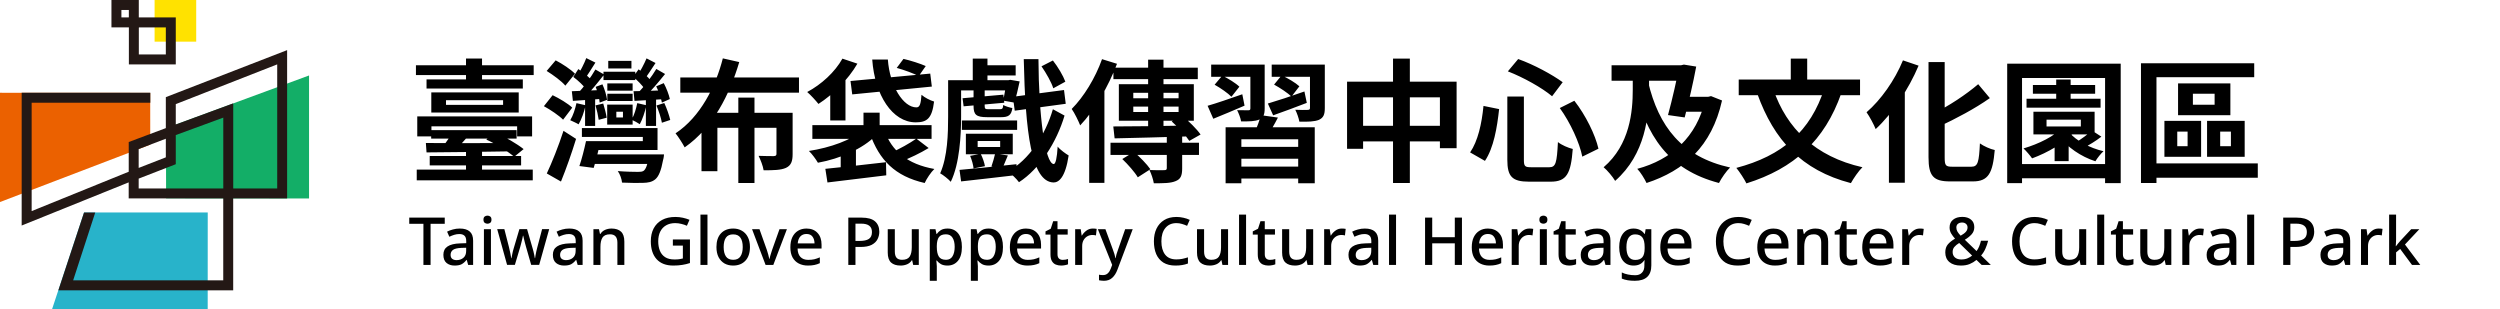 <svg width="453" height="56" viewBox="0 0 453 56" fill="none" xmlns="http://www.w3.org/2000/svg">
<path d="M75.368 11.824V13.6H96.704V11.824H75.368ZM75.512 30.736V32.68H96.536V30.736H75.512ZM77.288 14.392V16.048H94.736V14.392H77.288ZM78.128 23.584V25.12H93.608V23.584H78.128ZM77.864 28.264V29.968H94.424V28.264H77.864ZM75.608 21.088V24.712H78.176V22.888H93.704V24.712H96.416V21.088H75.608ZM84.44 10.6V15.448H87.344V10.6H84.44ZM84.44 26.776V31.696H87.344V26.776H84.44ZM80.816 18.16H91.16V19H80.816V18.16ZM78.152 16.744V20.392H93.992V16.744H78.152ZM81.992 23.944C81.608 24.688 80.912 25.696 80.312 26.464L82.688 26.944C83.336 26.32 84.248 25.408 85.016 24.376L81.992 23.944ZM77.168 25.912L77.288 27.616C81.2 27.592 86.96 27.52 92.432 27.424L92.528 25.912C86.912 25.96 80.96 25.936 77.168 25.912ZM88.112 25.288C89.888 26.08 92.048 27.448 93.176 28.408L94.88 27.016C93.704 26.08 91.544 24.808 89.768 24.04L88.112 25.288ZM110.216 11.032V12.4H114.416V11.032H110.216ZM110.048 15.112V16.432H114.632V15.112H110.048ZM110.048 16.984V18.304H114.632V16.984H110.048ZM106.688 27.976V29.704H118.544V27.976H106.688ZM109.352 13V14.512H115.112V13H109.352ZM111.68 20.248H112.88V21.28H111.68V20.248ZM110.024 18.952V22.576H114.632V18.952H110.024ZM106.976 25.576V27.184H119.144V23.2H105.44V24.808H116.48V25.576H106.976ZM106.016 17.44V22.816H107.84V17.44H106.016ZM103.616 16.528L103.808 18.28C105.368 18.184 107.144 18.064 108.968 17.92L108.992 16.312C106.976 16.408 105.056 16.48 103.616 16.528ZM106.184 25.576C105.872 27.04 105.416 28.84 104.984 30.088L107.576 30.424C107.984 29.128 108.44 27.232 108.824 25.576H106.184ZM117.632 27.976L117.608 28.264C117.344 29.848 117.008 30.688 116.624 30.952C116.36 31.12 116.072 31.144 115.592 31.144C114.968 31.144 113.384 31.12 111.944 31C112.352 31.576 112.664 32.464 112.712 33.088C114.224 33.16 115.688 33.16 116.48 33.136C117.44 33.112 118.112 32.992 118.712 32.512C119.36 31.984 119.792 30.928 120.152 28.984C120.272 28.648 120.32 27.976 120.32 27.976H117.632ZM107.912 19.096C108.152 19.936 108.392 21.016 108.488 21.712L109.928 21.328C109.832 20.656 109.568 19.576 109.304 18.76L107.912 19.096ZM107.936 15.736C108.296 16.648 108.608 17.824 108.656 18.592L110 18.088C109.904 17.32 109.568 16.168 109.16 15.28L107.936 15.736ZM103.88 13.936C104.768 14.584 105.776 15.568 106.256 16.216L107.264 14.632C106.784 14.008 105.752 13.144 104.792 12.52L103.88 13.936ZM106.232 10.528C105.896 11.44 105.2 12.808 104.672 13.648L105.92 14.32C106.52 13.576 107.192 12.424 107.888 11.344L106.232 10.528ZM107.888 12.592C107.12 13.936 105.752 15.832 104.672 16.96L105.848 17.752C106.952 16.672 108.32 14.968 109.472 13.504L107.888 12.592ZM104.456 18.688C104.216 19.768 103.856 20.92 103.328 21.784C103.736 21.976 104.504 22.312 104.84 22.528C105.368 21.64 105.848 20.296 106.112 19.072L104.456 18.688ZM117.032 17.44V22.816H118.88V17.44H117.032ZM114.8 16.528L114.968 18.28C116.528 18.184 118.376 18.088 120.272 17.968L120.296 16.36C118.208 16.456 116.288 16.504 114.8 16.528ZM118.952 19.12C119.36 20.08 119.792 21.4 119.936 22.24L121.448 21.736C121.256 20.896 120.824 19.648 120.368 18.664L118.952 19.12ZM118.904 15.64C119.36 16.552 119.792 17.776 119.936 18.592L121.376 17.944C121.208 17.152 120.752 15.952 120.272 15.064L118.904 15.64ZM114.728 13.936C115.52 14.56 116.384 15.472 116.816 16.12L117.896 14.584C117.464 13.984 116.552 13.168 115.712 12.568L114.728 13.936ZM117.152 10.576C116.768 11.512 116.048 12.88 115.496 13.696L116.744 14.392C117.344 13.648 118.088 12.472 118.784 11.416L117.152 10.576ZM118.928 12.496C118.136 13.84 116.672 15.736 115.592 16.864L116.744 17.656C117.896 16.576 119.336 14.872 120.512 13.408L118.928 12.496ZM115.472 18.688C115.256 19.72 114.944 20.824 114.44 21.688C114.872 21.88 115.592 22.264 115.928 22.504C116.408 21.64 116.864 20.296 117.128 19.072L115.472 18.688ZM99.056 12.856C100.256 13.6 101.768 14.704 102.44 15.52L104.192 13.36C103.424 12.568 101.888 11.56 100.688 10.936L99.056 12.856ZM98.552 19.24C99.752 19.888 101.336 20.968 102.032 21.688L103.688 19.504C102.92 18.76 101.336 17.824 100.136 17.248L98.552 19.24ZM99.08 31.432L101.648 32.896C102.608 30.544 103.592 27.736 104.384 25.168L102.104 23.704C101.192 26.512 99.968 29.56 99.08 31.432ZM123.272 14.032V16.792H144.776V14.032H123.272ZM133.784 17.68V33.16H136.712V17.68H133.784ZM127.112 20.44V31.024H129.992V23.152H141.944V20.44H127.112ZM140.696 20.44V27.88C140.696 28.168 140.576 28.264 140.192 28.288C139.856 28.288 138.56 28.288 137.456 28.24C137.816 28.96 138.248 30.064 138.368 30.856C140.168 30.856 141.464 30.832 142.4 30.424C143.336 29.992 143.624 29.248 143.624 27.928V20.44H140.696ZM130.976 10.576C129.704 15.616 126.92 21.184 122.408 24.16C122.936 24.808 123.68 25.984 124.064 26.704C129.2 23.128 132.2 17.152 133.952 11.248L130.976 10.576ZM156.464 20.416V23.896H159.392V20.416H156.464ZM156.344 23.536C154.376 25.36 150.464 26.752 146.576 27.352C147.128 27.88 147.848 28.864 148.208 29.488C152.288 28.744 156.296 26.968 158.696 24.568L156.344 23.536ZM160.256 23.632L157.616 24.16C159.32 29.008 162.176 31.936 167.552 33.16C167.912 32.368 168.68 31.216 169.304 30.616C164.432 29.752 161.576 27.376 160.256 23.632ZM166.04 25.12C164.888 25.936 162.92 27.04 161.504 27.64L163.4 29.2C164.816 28.672 166.736 27.76 168.272 26.824L166.04 25.12ZM149.552 30.592L149.936 33.064C152.816 32.704 156.848 32.224 160.592 31.768L160.544 29.392C156.584 29.848 152.336 30.328 149.552 30.592ZM147.2 22.672V25.168H168.8V22.672H147.2ZM154.112 14.68L154.424 17.104L168.848 15.688L168.56 13.336L154.112 14.68ZM162.488 12.304C163.808 12.664 165.584 13.312 166.472 13.792L167.744 11.968C166.784 11.536 164.984 10.96 163.712 10.672L162.488 12.304ZM158.048 10.792C158.504 17.224 161.696 22.168 165.92 22.168C167.936 22.168 168.872 21.52 169.256 18.4C168.536 18.184 167.576 17.704 166.976 17.176C166.856 18.832 166.664 19.456 166.064 19.456C163.688 19.48 161.216 15.568 160.88 10.792H158.048ZM152.648 10.624C151.28 13.072 148.832 15.304 146.264 16.672C146.864 17.176 147.872 18.28 148.304 18.832C150.92 17.152 153.68 14.44 155.36 11.536L152.648 10.624ZM150.44 15.088V21.832H153.2V13.384L152.408 13.12L150.44 15.088ZM152.336 27.448V31.48H155.096V25.84L154.232 25.552L152.336 27.448ZM172.904 14.536V16.384H183.056V14.536H172.904ZM177.584 11.824V13.672H184.04V11.824H177.584ZM174.296 21.832V23.536H184.304V21.832H174.296ZM176.264 10.624V15.256H178.928V10.624H176.264ZM171.8 14.536V21.088C171.8 24.16 171.704 28.408 170.36 31.408C170.864 31.672 171.896 32.488 172.28 32.944C173.888 29.656 174.152 24.496 174.152 21.088V14.536H171.8ZM174.416 17.8L174.608 19.264L181.976 18.616L181.808 17.152L174.416 17.8ZM182.36 14.536V14.824C182.216 15.952 181.976 17.368 181.76 18.232L183.8 18.592C184.112 17.608 184.496 16.072 184.76 14.752L183.056 14.464L182.696 14.536H182.36ZM176.408 16.12V19.192C176.408 20.8 176.888 21.232 178.88 21.232C179.288 21.232 181.016 21.232 181.424 21.232C182.72 21.232 183.272 20.872 183.44 19.576C182.912 19.48 182.192 19.264 181.784 19.024C181.736 19.672 181.616 19.792 181.16 19.792C180.8 19.792 179.432 19.792 179.144 19.792C178.544 19.792 178.424 19.72 178.424 19.216V16.12H176.408ZM173.864 30.784L174.152 32.872C176.864 32.584 180.656 32.128 184.232 31.72L184.184 29.752C180.416 30.16 176.456 30.568 173.864 30.784ZM175.784 28.24C176.096 28.96 176.36 29.92 176.408 30.52L178.472 30.112C178.376 29.512 178.064 28.576 177.704 27.88L175.784 28.24ZM180.32 27.832C180.176 28.504 179.888 29.464 179.648 30.16L181.64 30.496C181.928 29.872 182.24 29.056 182.624 28.168L180.32 27.832ZM177.152 25.552H181.232V26.632H177.152V25.552ZM175.016 24.232V27.952H183.512V24.232H175.016ZM183.536 17.536L183.872 20.056L193.112 18.808L192.8 16.312L183.536 17.536ZM188.72 12.016C189.584 13.264 190.52 14.92 190.856 16L193.04 14.8C192.656 13.744 191.696 12.112 190.784 10.96L188.72 12.016ZM190.784 19.792C189.44 24.424 186.464 28.984 182.624 31.096C183.344 31.576 184.16 32.368 184.64 33.016C188.408 30.592 191.456 25.768 192.896 20.944L190.784 19.792ZM185.504 10.72C185.792 23.92 186.872 32.92 190.88 33.064C191.84 33.088 193.04 32.176 193.64 28.168C193.184 27.904 192.08 27.136 191.648 26.56C191.528 28.6 191.288 29.728 190.928 29.728C189.344 29.584 188.216 20.92 188.168 10.72H185.504ZM205.352 19.312H213.56V20.296H205.352V19.312ZM205.352 16.816H213.56V17.8H205.352V16.816ZM202.736 15.256V21.88H216.32V15.256H202.736ZM201.728 22.912L201.968 25.072C205.52 25 210.632 24.856 215.48 24.712L215.552 22.744C210.536 22.84 205.184 22.912 201.728 22.912ZM212.312 22C213.488 23.056 214.88 24.568 215.504 25.528L217.544 24.376C216.872 23.392 215.408 21.952 214.208 20.968L212.312 22ZM208.04 10.816V24.088L210.824 23.8V10.816H208.04ZM201.224 25.864V28.072H217.256V25.864H201.224ZM211.424 24.088V30.448C211.424 30.736 211.304 30.832 210.968 30.832C210.608 30.856 209.384 30.856 208.28 30.808C208.616 31.48 208.952 32.488 209.072 33.208C210.824 33.208 212.096 33.208 213.008 32.824C213.944 32.464 214.208 31.816 214.208 30.52V24.088H211.424ZM203.36 28.816C204.392 29.8 205.64 31.216 206.168 32.128L208.448 30.664C207.824 29.752 206.528 28.432 205.472 27.52L203.36 28.816ZM201.752 12.256V14.344H217.04V12.256H201.752ZM199.688 10.72C198.464 14.152 196.376 17.56 194.192 19.744C194.696 20.44 195.464 22.024 195.728 22.72C198.344 19.984 200.84 15.664 202.4 11.56L199.688 10.72ZM197.36 17.344V33.136H200.12V14.632L200.096 14.608L197.36 17.344ZM222.08 23.056V33.208H224.936V25.24H235.232V33.208H238.232V23.056H222.08ZM223.52 26.608V28.768H236V26.608H223.52ZM223.664 30.184V32.344H236.12V30.184H223.664ZM228.464 20.872C228.248 21.784 227.768 23.056 227.336 23.992L229.688 24.496C230.24 23.728 230.936 22.528 231.56 21.304L228.464 20.872ZM219.464 11.704V13.912H227.216V11.704H219.464ZM226.568 11.704V19.648C226.568 19.888 226.472 19.984 226.184 19.984C225.92 19.984 225.008 19.984 224.168 19.96C224.456 20.536 224.792 21.376 224.888 22C226.352 22 227.408 22 228.176 21.664C228.92 21.328 229.16 20.776 229.16 19.648V11.704H226.568ZM230.432 11.704V13.912H238.712V11.704H230.432ZM237.368 11.704V19.552C237.368 19.84 237.272 19.888 236.96 19.912C236.672 19.936 235.592 19.936 234.704 19.888C235.016 20.488 235.328 21.4 235.448 22.048C237.032 22.072 238.184 22.048 239 21.712C239.816 21.328 240.056 20.752 240.056 19.576V11.704H237.368ZM229.736 18.76L230.696 20.896C232.496 20.272 234.728 19.432 236.792 18.64L236.36 16.576C233.936 17.44 231.44 18.256 229.736 18.76ZM230.864 15.328C231.944 15.928 233.36 16.84 234.008 17.512L235.448 15.64C234.752 14.992 233.312 14.152 232.232 13.648L230.864 15.328ZM218.816 19.168L219.848 21.52C221.528 20.848 223.568 19.984 225.512 19.144L225.104 17.08C222.776 17.896 220.424 18.712 218.816 19.168ZM220.088 15.352C221.168 15.952 222.512 16.888 223.136 17.536L224.576 15.712C223.928 15.064 222.536 14.224 221.48 13.696L220.088 15.352ZM244.088 14.8V26.968H246.992V17.632H260.912V26.848H263.936V14.8H244.088ZM245.6 22.792V25.624H262.592V22.792H245.6ZM252.416 10.624V33.16H255.464V10.624H252.416ZM273.128 17.488V28.96C273.128 31.984 273.992 32.92 277.064 32.92C277.688 32.92 280.328 32.92 280.976 32.92C283.856 32.92 284.648 31.504 284.984 26.992C284.168 26.8 282.944 26.272 282.296 25.744C282.104 29.512 281.912 30.304 280.736 30.304C280.112 30.304 277.952 30.304 277.448 30.304C276.32 30.304 276.128 30.136 276.128 28.96V17.488H273.128ZM273.224 12.928C276.056 14.032 279.416 15.904 281.24 17.44L283.16 14.896C281.24 13.504 277.928 11.704 275.096 10.696L273.224 12.928ZM268.808 19.192C268.496 22.408 267.8 25.552 266.384 27.616L269.072 29.152C270.656 26.8 271.28 23.104 271.64 19.768L268.808 19.192ZM282.632 19.576C284.552 22.216 286.232 25.912 286.712 28.384L289.64 26.944C289.064 24.424 287.336 20.896 285.272 18.256L282.632 19.576ZM298.64 14.848L296.048 15.424C298.328 24.688 302.288 30.736 311.48 33.16C311.912 32.296 312.824 30.976 313.496 30.352C304.712 28.408 300.536 22.864 298.64 14.848ZM292.016 11.824V14.632H304.904V11.824H292.016ZM308.984 17.536V18.064C307.496 24.808 302.816 28.96 296.672 30.592C297.272 31.216 297.992 32.392 298.352 33.16C305.168 30.928 310.16 26.56 312.032 18.208L310.04 17.416L309.536 17.536H308.984ZM304.256 11.824V12.136C303.872 14.2 303.032 17.968 302.24 20.848L305.264 21.28C306.008 18.424 306.824 14.92 307.352 12.064L305.12 11.704L304.616 11.824H304.256ZM304.736 17.536L304.184 20.248H309.584V17.536H304.736ZM295.856 12.592V16.264C295.856 20.176 295.352 26.224 290.576 30.304C291.224 30.832 292.232 32.032 292.664 32.776C298.184 27.928 298.808 20.944 298.808 16.264V12.592H295.856ZM330.584 15.976C328.088 23.8 322.928 28.24 314.624 30.424C315.2 31.12 316.112 32.512 316.448 33.232C325.04 30.544 330.632 25.504 333.656 16.864L330.584 15.976ZM321.32 16.168L318.44 17.032C321.44 25.336 326.384 30.832 335.384 33.184C335.84 32.344 336.776 30.976 337.472 30.304C328.928 28.384 323.744 23.272 321.32 16.168ZM315.056 14.416V17.248H337.04V14.416H315.056ZM324.488 10.624V16.144H327.464V10.624H324.488ZM349.448 11.248V28.504C349.448 31.912 350.336 32.872 353.36 32.872C354.008 32.872 356.792 32.872 357.488 32.872C360.32 32.872 361.088 31.336 361.448 27.184C360.632 27.016 359.456 26.488 358.76 25.984C358.592 29.368 358.4 30.208 357.224 30.208C356.648 30.208 354.248 30.208 353.72 30.208C352.544 30.208 352.376 29.968 352.376 28.528V11.248H349.448ZM358.448 15.256C356.312 17.08 353.12 19.24 350.144 20.656C350.552 21.28 351.104 22.288 351.296 22.96C354.416 21.496 357.848 19.696 360.56 17.776L358.448 15.256ZM344.816 10.936C343.328 14.56 340.808 18.112 338.216 20.344C338.744 21.064 339.584 22.648 339.872 23.392C342.896 20.608 345.848 16.168 347.648 11.896L344.816 10.936ZM342.272 17.704V33.112H345.152V14.92L345.104 14.872L342.272 17.704ZM367.208 17.896V19.504H380.624V17.896H367.208ZM368.36 15.4V16.984H379.64V15.4H368.36ZM372.584 14.416V18.856H375.2V14.416H372.584ZM372.296 24.448V29.2H374.84V24.448H372.296ZM374.96 23.992L373.112 24.664C374.552 26.656 377.072 28.384 379.688 29.224C380 28.672 380.672 27.832 381.152 27.4C378.68 26.824 376.184 25.504 374.96 23.992ZM373.808 22.984C372.296 24.688 369.416 26.08 366.656 26.896C367.112 27.304 367.904 28.24 368.216 28.696C371.024 27.664 374.144 25.888 375.992 23.776L373.808 22.984ZM379.064 23.656C378.344 24.304 377.072 25.264 376.112 25.816L377.552 26.8C378.512 26.296 379.736 25.576 380.768 24.76L379.064 23.656ZM370.832 21.688H377.048V22.912H370.832V21.688ZM368.456 20.248V24.352H379.544V20.248H368.456ZM363.704 11.536V33.184H366.392V14.128H381.44V33.184H384.272V11.536H363.704ZM365.408 29.728V32.296H382.976V29.728H365.408ZM397.352 16.984H401.288V18.976H397.352V16.984ZM394.664 15.112V20.872H404.144V15.112H394.664ZM394.52 23.848H396.392V26.488H394.52V23.848ZM392.192 21.904V28.408H398.84V21.904H392.192ZM402.296 23.848H404.24V26.488H402.296V23.848ZM399.92 21.904V28.408H406.736V21.904H399.92ZM387.944 11.464V33.16H390.752V13.984H408.464V11.464H387.944ZM389.768 29.608V32.2H409.112V29.608H389.768Z" fill="black"/>
<path d="M78.02 48H76.724V40.548H74.156V39.432H80.588V40.548H78.02V48ZM83.305 41.412C84.113 41.412 84.717 41.592 85.117 41.952C85.525 42.304 85.729 42.86 85.729 43.62V48H84.829L84.577 47.1H84.529C84.249 47.452 83.953 47.712 83.641 47.88C83.337 48.04 82.913 48.12 82.369 48.12C81.785 48.12 81.301 47.964 80.917 47.652C80.533 47.332 80.341 46.836 80.341 46.164C80.341 45.5 80.589 45 81.085 44.664C81.589 44.32 82.353 44.132 83.377 44.1L84.481 44.064V43.704C84.481 43.232 84.373 42.9 84.157 42.708C83.941 42.508 83.637 42.408 83.245 42.408C82.917 42.408 82.601 42.456 82.297 42.552C81.993 42.648 81.701 42.764 81.421 42.9L81.013 41.976C81.317 41.816 81.665 41.684 82.057 41.58C82.457 41.468 82.873 41.412 83.305 41.412ZM84.469 44.892L83.605 44.916C82.869 44.948 82.357 45.072 82.069 45.288C81.789 45.504 81.649 45.8 81.649 46.176C81.649 46.512 81.749 46.756 81.949 46.908C82.149 47.06 82.409 47.136 82.729 47.136C83.225 47.136 83.637 46.996 83.965 46.716C84.301 46.436 84.469 46.016 84.469 45.456V44.892ZM88.335 39.072C88.527 39.072 88.695 39.128 88.839 39.24C88.983 39.352 89.055 39.54 89.055 39.804C89.055 40.06 88.983 40.248 88.839 40.368C88.695 40.48 88.527 40.536 88.335 40.536C88.135 40.536 87.963 40.48 87.819 40.368C87.675 40.248 87.603 40.06 87.603 39.804C87.603 39.54 87.675 39.352 87.819 39.24C87.963 39.128 88.135 39.072 88.335 39.072ZM88.959 41.532V48H87.687V41.532H88.959ZM96.249 47.988L95.325 44.76C95.269 44.552 95.205 44.316 95.133 44.052C95.061 43.78 94.997 43.524 94.941 43.284C94.885 43.036 94.841 42.844 94.809 42.708H94.761C94.737 42.844 94.697 43.036 94.641 43.284C94.585 43.524 94.521 43.78 94.449 44.052C94.385 44.316 94.321 44.556 94.257 44.772L93.297 47.988H91.881L90.093 41.52H91.389L92.229 44.796C92.317 45.132 92.397 45.492 92.469 45.876C92.549 46.252 92.605 46.556 92.637 46.788H92.685C92.709 46.652 92.741 46.472 92.781 46.248C92.829 46.016 92.877 45.788 92.925 45.564C92.981 45.34 93.033 45.156 93.081 45.012L94.113 41.52H95.505L96.513 45.012C96.561 45.172 96.613 45.364 96.669 45.588C96.725 45.804 96.773 46.02 96.813 46.236C96.861 46.452 96.893 46.632 96.909 46.776H96.957C96.973 46.648 97.001 46.472 97.041 46.248C97.081 46.024 97.129 45.784 97.185 45.528C97.249 45.272 97.309 45.028 97.365 44.796L98.229 41.52H99.513L97.701 47.988H96.249ZM103.145 41.412C103.953 41.412 104.557 41.592 104.957 41.952C105.365 42.304 105.569 42.86 105.569 43.62V48H104.669L104.417 47.1H104.369C104.089 47.452 103.793 47.712 103.481 47.88C103.177 48.04 102.753 48.12 102.209 48.12C101.625 48.12 101.141 47.964 100.757 47.652C100.373 47.332 100.181 46.836 100.181 46.164C100.181 45.5 100.429 45 100.925 44.664C101.429 44.32 102.193 44.132 103.217 44.1L104.321 44.064V43.704C104.321 43.232 104.213 42.9 103.997 42.708C103.781 42.508 103.477 42.408 103.085 42.408C102.757 42.408 102.441 42.456 102.137 42.552C101.833 42.648 101.541 42.764 101.261 42.9L100.853 41.976C101.157 41.816 101.505 41.684 101.897 41.58C102.297 41.468 102.713 41.412 103.145 41.412ZM104.309 44.892L103.445 44.916C102.709 44.948 102.197 45.072 101.909 45.288C101.629 45.504 101.489 45.8 101.489 46.176C101.489 46.512 101.589 46.756 101.789 46.908C101.989 47.06 102.249 47.136 102.569 47.136C103.065 47.136 103.477 46.996 103.805 46.716C104.141 46.436 104.309 46.016 104.309 45.456V44.892ZM110.803 41.412C111.555 41.412 112.131 41.6 112.531 41.976C112.931 42.352 113.131 42.956 113.131 43.788V48H111.871V43.968C111.871 42.96 111.427 42.456 110.539 42.456C109.883 42.456 109.427 42.652 109.171 43.044C108.923 43.436 108.799 44 108.799 44.736V48H107.527V41.532H108.535L108.715 42.396H108.787C108.995 42.06 109.279 41.812 109.639 41.652C110.007 41.492 110.395 41.412 110.803 41.412ZM121.923 43.392H125.019V47.664C124.563 47.816 124.095 47.928 123.615 48C123.143 48.08 122.603 48.12 121.995 48.12C120.683 48.12 119.675 47.732 118.971 46.956C118.275 46.18 117.927 45.1 117.927 43.716C117.927 42.82 118.099 42.044 118.443 41.388C118.795 40.724 119.303 40.212 119.967 39.852C120.631 39.492 121.435 39.312 122.379 39.312C122.851 39.312 123.303 39.36 123.735 39.456C124.167 39.552 124.567 39.676 124.935 39.828L124.467 40.908C124.171 40.772 123.839 40.66 123.471 40.572C123.103 40.476 122.723 40.428 122.331 40.428C121.699 40.428 121.151 40.564 120.687 40.836C120.231 41.1 119.879 41.48 119.631 41.976C119.391 42.472 119.271 43.056 119.271 43.728C119.271 44.368 119.371 44.936 119.571 45.432C119.771 45.928 120.087 46.316 120.519 46.596C120.951 46.876 121.515 47.016 122.211 47.016C122.555 47.016 122.843 47 123.075 46.968C123.315 46.928 123.535 46.884 123.735 46.836V44.508H121.923V43.392ZM128.194 48H126.922V38.88H128.194V48ZM135.891 44.76C135.891 45.832 135.615 46.66 135.063 47.244C134.511 47.828 133.767 48.12 132.831 48.12C132.247 48.12 131.727 47.992 131.271 47.736C130.823 47.472 130.467 47.092 130.203 46.596C129.947 46.092 129.819 45.48 129.819 44.76C129.819 43.688 130.091 42.864 130.635 42.288C131.179 41.704 131.923 41.412 132.867 41.412C133.459 41.412 133.979 41.544 134.427 41.808C134.883 42.064 135.239 42.44 135.495 42.936C135.759 43.432 135.891 44.04 135.891 44.76ZM131.127 44.76C131.127 45.488 131.263 46.056 131.535 46.464C131.815 46.872 132.255 47.076 132.855 47.076C133.455 47.076 133.891 46.872 134.163 46.464C134.443 46.056 134.583 45.488 134.583 44.76C134.583 44.024 134.443 43.46 134.163 43.068C133.891 42.668 133.451 42.468 132.843 42.468C132.243 42.468 131.807 42.668 131.535 43.068C131.263 43.46 131.127 44.024 131.127 44.76ZM138.721 48L136.273 41.532H137.617L138.961 45.312C139.041 45.568 139.125 45.848 139.213 46.152C139.301 46.456 139.361 46.708 139.393 46.908H139.441C139.473 46.708 139.537 46.456 139.633 46.152C139.729 45.84 139.817 45.56 139.897 45.312L141.241 41.532H142.585L140.125 48H138.721ZM146.13 41.412C146.978 41.412 147.646 41.676 148.134 42.204C148.622 42.724 148.866 43.436 148.866 44.34V45.036H144.522C144.538 45.7 144.71 46.208 145.038 46.56C145.374 46.912 145.842 47.088 146.442 47.088C146.858 47.088 147.226 47.052 147.546 46.98C147.874 46.9 148.21 46.784 148.554 46.632V47.688C148.226 47.84 147.898 47.948 147.57 48.012C147.242 48.084 146.85 48.12 146.394 48.12C145.77 48.12 145.218 47.996 144.738 47.748C144.258 47.5 143.882 47.132 143.61 46.644C143.346 46.156 143.214 45.548 143.214 44.82C143.214 44.092 143.334 43.476 143.574 42.972C143.822 42.468 144.162 42.084 144.594 41.82C145.034 41.548 145.546 41.412 146.13 41.412ZM146.13 42.396C145.674 42.396 145.306 42.544 145.026 42.84C144.754 43.136 144.594 43.556 144.546 44.1H147.594C147.586 43.596 147.462 43.188 147.222 42.876C146.99 42.556 146.626 42.396 146.13 42.396ZM156.114 39.432C157.234 39.432 158.05 39.66 158.562 40.116C159.074 40.564 159.33 41.192 159.33 42C159.33 42.48 159.222 42.928 159.006 43.344C158.798 43.76 158.446 44.1 157.95 44.364C157.454 44.62 156.782 44.748 155.934 44.748H155.01V48H153.714V39.432H156.114ZM156.018 40.524H155.01V43.656H155.79C156.518 43.656 157.066 43.536 157.434 43.296C157.81 43.048 157.998 42.632 157.998 42.048C157.998 41.536 157.838 41.156 157.518 40.908C157.198 40.652 156.698 40.524 156.018 40.524ZM166.486 41.532V48H165.466L165.286 47.148H165.226C165.018 47.484 164.73 47.732 164.362 47.892C163.994 48.044 163.606 48.12 163.198 48.12C162.438 48.12 161.858 47.936 161.458 47.568C161.058 47.192 160.858 46.592 160.858 45.768V41.532H162.142V45.576C162.142 46.08 162.246 46.456 162.454 46.704C162.67 46.952 163.002 47.076 163.45 47.076C164.114 47.076 164.574 46.884 164.83 46.5C165.086 46.108 165.214 45.544 165.214 44.808V41.532H166.486ZM171.704 41.412C172.488 41.412 173.116 41.692 173.588 42.252C174.06 42.812 174.296 43.648 174.296 44.76C174.296 45.856 174.056 46.692 173.576 47.268C173.096 47.836 172.468 48.12 171.692 48.12C171.204 48.12 170.804 48.032 170.492 47.856C170.18 47.672 169.932 47.456 169.748 47.208H169.664C169.68 47.352 169.696 47.524 169.712 47.724C169.736 47.916 169.748 48.088 169.748 48.24V50.88H168.476V41.532H169.508L169.688 42.396H169.748C169.932 42.124 170.176 41.892 170.48 41.7C170.792 41.508 171.2 41.412 171.704 41.412ZM171.404 42.456C170.804 42.456 170.38 42.628 170.132 42.972C169.884 43.316 169.756 43.844 169.748 44.556V44.748C169.748 45.5 169.868 46.076 170.108 46.476C170.348 46.876 170.788 47.076 171.428 47.076C171.956 47.076 172.348 46.86 172.604 46.428C172.86 45.996 172.988 45.432 172.988 44.736C172.988 44.032 172.856 43.476 172.592 43.068C172.336 42.66 171.94 42.456 171.404 42.456ZM179.146 41.412C179.93 41.412 180.558 41.692 181.03 42.252C181.502 42.812 181.738 43.648 181.738 44.76C181.738 45.856 181.498 46.692 181.018 47.268C180.538 47.836 179.91 48.12 179.134 48.12C178.646 48.12 178.246 48.032 177.934 47.856C177.622 47.672 177.374 47.456 177.19 47.208H177.106C177.122 47.352 177.138 47.524 177.154 47.724C177.178 47.916 177.19 48.088 177.19 48.24V50.88H175.918V41.532H176.95L177.13 42.396H177.19C177.374 42.124 177.618 41.892 177.922 41.7C178.234 41.508 178.642 41.412 179.146 41.412ZM178.846 42.456C178.246 42.456 177.822 42.628 177.574 42.972C177.326 43.316 177.198 43.844 177.19 44.556V44.748C177.19 45.5 177.31 46.076 177.55 46.476C177.79 46.876 178.23 47.076 178.87 47.076C179.398 47.076 179.79 46.86 180.046 46.428C180.302 45.996 180.43 45.432 180.43 44.736C180.43 44.032 180.298 43.476 180.034 43.068C179.778 42.66 179.382 42.456 178.846 42.456ZM185.903 41.412C186.751 41.412 187.419 41.676 187.907 42.204C188.395 42.724 188.639 43.436 188.639 44.34V45.036H184.295C184.311 45.7 184.483 46.208 184.811 46.56C185.147 46.912 185.615 47.088 186.215 47.088C186.631 47.088 186.999 47.052 187.319 46.98C187.647 46.9 187.983 46.784 188.327 46.632V47.688C187.999 47.84 187.671 47.948 187.343 48.012C187.015 48.084 186.623 48.12 186.167 48.12C185.543 48.12 184.991 47.996 184.511 47.748C184.031 47.5 183.655 47.132 183.383 46.644C183.119 46.156 182.987 45.548 182.987 44.82C182.987 44.092 183.107 43.476 183.347 42.972C183.595 42.468 183.935 42.084 184.367 41.82C184.807 41.548 185.319 41.412 185.903 41.412ZM185.903 42.396C185.447 42.396 185.079 42.544 184.799 42.84C184.527 43.136 184.367 43.556 184.319 44.1H187.367C187.359 43.596 187.235 43.188 186.995 42.876C186.763 42.556 186.399 42.396 185.903 42.396ZM192.554 47.088C192.914 47.088 193.238 47.036 193.526 46.932V47.892C193.39 47.956 193.206 48.008 192.974 48.048C192.742 48.096 192.51 48.12 192.278 48.12C191.926 48.12 191.602 48.06 191.306 47.94C191.018 47.82 190.786 47.612 190.61 47.316C190.434 47.02 190.346 46.608 190.346 46.08V42.504H189.446V41.928L190.394 41.448L190.838 40.08H191.618V41.532H193.466V42.504H191.618V46.056C191.618 46.408 191.702 46.668 191.87 46.836C192.046 47.004 192.274 47.088 192.554 47.088ZM198.012 41.412C198.268 41.412 198.504 41.432 198.72 41.472L198.588 42.66C198.38 42.604 198.164 42.576 197.94 42.576C197.612 42.576 197.308 42.656 197.028 42.816C196.748 42.976 196.52 43.208 196.344 43.512C196.176 43.808 196.092 44.168 196.092 44.592V48H194.82V41.532H195.828L195.996 42.684H196.044C196.244 42.34 196.512 42.044 196.848 41.796C197.184 41.54 197.572 41.412 198.012 41.412ZM198.934 41.532H200.302L201.646 45.204C201.75 45.484 201.842 45.752 201.922 46.008C202.002 46.264 202.058 46.52 202.09 46.776H202.138C202.178 46.568 202.238 46.324 202.318 46.044C202.406 45.764 202.502 45.48 202.606 45.192L203.878 41.532H205.246L202.474 48.876C202.242 49.5 201.93 49.988 201.538 50.34C201.154 50.7 200.65 50.88 200.026 50.88C199.826 50.88 199.654 50.868 199.51 50.844C199.366 50.828 199.242 50.808 199.138 50.784V49.776C199.218 49.792 199.322 49.808 199.45 49.824C199.578 49.84 199.71 49.848 199.846 49.848C200.214 49.848 200.51 49.74 200.734 49.524C200.958 49.316 201.134 49.04 201.262 48.696L201.526 48L198.934 41.532ZM213.167 40.428C212.319 40.428 211.651 40.724 211.163 41.316C210.683 41.9 210.443 42.704 210.443 43.728C210.443 44.744 210.667 45.544 211.115 46.128C211.563 46.712 212.243 47.004 213.155 47.004C213.523 47.004 213.875 46.972 214.211 46.908C214.555 46.836 214.903 46.744 215.255 46.632V47.748C214.919 47.876 214.575 47.968 214.223 48.024C213.871 48.088 213.463 48.12 212.999 48.12C212.119 48.12 211.387 47.94 210.803 47.58C210.227 47.212 209.795 46.7 209.507 46.044C209.227 45.38 209.087 44.604 209.087 43.716C209.087 42.852 209.243 42.092 209.555 41.436C209.875 40.772 210.339 40.252 210.947 39.876C211.555 39.5 212.299 39.312 213.179 39.312C213.611 39.312 214.031 39.36 214.439 39.456C214.855 39.544 215.235 39.672 215.579 39.84L215.099 40.92C214.819 40.792 214.519 40.68 214.199 40.584C213.879 40.48 213.535 40.428 213.167 40.428ZM222.525 41.532V48H221.505L221.325 47.148H221.265C221.057 47.484 220.769 47.732 220.401 47.892C220.033 48.044 219.645 48.12 219.237 48.12C218.477 48.12 217.897 47.936 217.497 47.568C217.097 47.192 216.897 46.592 216.897 45.768V41.532H218.181V45.576C218.181 46.08 218.285 46.456 218.493 46.704C218.709 46.952 219.041 47.076 219.489 47.076C220.153 47.076 220.613 46.884 220.869 46.5C221.125 46.108 221.253 45.544 221.253 44.808V41.532H222.525ZM225.788 48H224.516V38.88H225.788V48ZM230.113 47.088C230.473 47.088 230.797 47.036 231.085 46.932V47.892C230.949 47.956 230.765 48.008 230.533 48.048C230.301 48.096 230.069 48.12 229.837 48.12C229.485 48.12 229.161 48.06 228.865 47.94C228.577 47.82 228.345 47.612 228.169 47.316C227.993 47.02 227.905 46.608 227.905 46.08V42.504H227.005V41.928L227.953 41.448L228.397 40.08H229.177V41.532H231.025V42.504H229.177V46.056C229.177 46.408 229.261 46.668 229.429 46.836C229.605 47.004 229.833 47.088 230.113 47.088ZM237.947 41.532V48H236.927L236.747 47.148H236.687C236.479 47.484 236.191 47.732 235.823 47.892C235.455 48.044 235.067 48.12 234.659 48.12C233.899 48.12 233.319 47.936 232.919 47.568C232.519 47.192 232.319 46.592 232.319 45.768V41.532H233.603V45.576C233.603 46.08 233.707 46.456 233.915 46.704C234.131 46.952 234.463 47.076 234.911 47.076C235.575 47.076 236.035 46.884 236.291 46.5C236.547 46.108 236.675 45.544 236.675 44.808V41.532H237.947ZM243.129 41.412C243.385 41.412 243.621 41.432 243.837 41.472L243.705 42.66C243.497 42.604 243.281 42.576 243.057 42.576C242.729 42.576 242.425 42.656 242.145 42.816C241.865 42.976 241.637 43.208 241.461 43.512C241.293 43.808 241.209 44.168 241.209 44.592V48H239.937V41.532H240.945L241.113 42.684H241.161C241.361 42.34 241.629 42.044 241.965 41.796C242.301 41.54 242.689 41.412 243.129 41.412ZM247.309 41.412C248.117 41.412 248.721 41.592 249.121 41.952C249.529 42.304 249.733 42.86 249.733 43.62V48H248.833L248.581 47.1H248.533C248.253 47.452 247.957 47.712 247.645 47.88C247.341 48.04 246.917 48.12 246.373 48.12C245.789 48.12 245.305 47.964 244.921 47.652C244.537 47.332 244.345 46.836 244.345 46.164C244.345 45.5 244.593 45 245.089 44.664C245.593 44.32 246.357 44.132 247.381 44.1L248.485 44.064V43.704C248.485 43.232 248.377 42.9 248.161 42.708C247.945 42.508 247.641 42.408 247.249 42.408C246.921 42.408 246.605 42.456 246.301 42.552C245.997 42.648 245.705 42.764 245.425 42.9L245.017 41.976C245.321 41.816 245.669 41.684 246.061 41.58C246.461 41.468 246.877 41.412 247.309 41.412ZM248.473 44.892L247.609 44.916C246.873 44.948 246.361 45.072 246.073 45.288C245.793 45.504 245.653 45.8 245.653 46.176C245.653 46.512 245.753 46.756 245.953 46.908C246.153 47.06 246.413 47.136 246.733 47.136C247.229 47.136 247.641 46.996 247.969 46.716C248.305 46.436 248.473 46.016 248.473 45.456V44.892ZM252.963 48H251.691V38.88H252.963V48ZM264.906 48H263.61V44.088H259.518V48H258.222V39.432H259.518V42.984H263.61V39.432H264.906V48ZM269.599 41.412C270.447 41.412 271.115 41.676 271.603 42.204C272.091 42.724 272.335 43.436 272.335 44.34V45.036H267.991C268.007 45.7 268.179 46.208 268.507 46.56C268.843 46.912 269.311 47.088 269.911 47.088C270.327 47.088 270.695 47.052 271.015 46.98C271.343 46.9 271.679 46.784 272.023 46.632V47.688C271.695 47.84 271.367 47.948 271.039 48.012C270.711 48.084 270.319 48.12 269.863 48.12C269.239 48.12 268.687 47.996 268.207 47.748C267.727 47.5 267.351 47.132 267.079 46.644C266.815 46.156 266.683 45.548 266.683 44.82C266.683 44.092 266.803 43.476 267.043 42.972C267.291 42.468 267.631 42.084 268.063 41.82C268.503 41.548 269.015 41.412 269.599 41.412ZM269.599 42.396C269.143 42.396 268.775 42.544 268.495 42.84C268.223 43.136 268.063 43.556 268.015 44.1H271.063C271.055 43.596 270.931 43.188 270.691 42.876C270.459 42.556 270.095 42.396 269.599 42.396ZM277.114 41.412C277.37 41.412 277.606 41.432 277.822 41.472L277.69 42.66C277.482 42.604 277.266 42.576 277.042 42.576C276.714 42.576 276.41 42.656 276.13 42.816C275.85 42.976 275.622 43.208 275.446 43.512C275.278 43.808 275.194 44.168 275.194 44.592V48H273.922V41.532H274.93L275.098 42.684H275.146C275.346 42.34 275.614 42.044 275.95 41.796C276.286 41.54 276.674 41.412 277.114 41.412ZM279.667 39.072C279.859 39.072 280.027 39.128 280.171 39.24C280.315 39.352 280.387 39.54 280.387 39.804C280.387 40.06 280.315 40.248 280.171 40.368C280.027 40.48 279.859 40.536 279.667 40.536C279.467 40.536 279.295 40.48 279.151 40.368C279.007 40.248 278.935 40.06 278.935 39.804C278.935 39.54 279.007 39.352 279.151 39.24C279.295 39.128 279.467 39.072 279.667 39.072ZM280.291 41.532V48H279.019V41.532H280.291ZM284.617 47.088C284.977 47.088 285.301 47.036 285.589 46.932V47.892C285.453 47.956 285.269 48.008 285.037 48.048C284.805 48.096 284.573 48.12 284.341 48.12C283.989 48.12 283.665 48.06 283.369 47.94C283.081 47.82 282.849 47.612 282.673 47.316C282.497 47.02 282.409 46.608 282.409 46.08V42.504H281.509V41.928L282.457 41.448L282.901 40.08H283.681V41.532H285.529V42.504H283.681V46.056C283.681 46.408 283.765 46.668 283.933 46.836C284.109 47.004 284.337 47.088 284.617 47.088ZM289.391 41.412C290.199 41.412 290.803 41.592 291.203 41.952C291.611 42.304 291.815 42.86 291.815 43.62V48H290.915L290.663 47.1H290.615C290.335 47.452 290.039 47.712 289.727 47.88C289.423 48.04 288.999 48.12 288.455 48.12C287.871 48.12 287.387 47.964 287.003 47.652C286.619 47.332 286.427 46.836 286.427 46.164C286.427 45.5 286.675 45 287.171 44.664C287.675 44.32 288.439 44.132 289.463 44.1L290.567 44.064V43.704C290.567 43.232 290.459 42.9 290.243 42.708C290.027 42.508 289.723 42.408 289.331 42.408C289.003 42.408 288.687 42.456 288.383 42.552C288.079 42.648 287.787 42.764 287.507 42.9L287.099 41.976C287.403 41.816 287.751 41.684 288.143 41.58C288.543 41.468 288.959 41.412 289.391 41.412ZM290.555 44.892L289.691 44.916C288.955 44.948 288.443 45.072 288.155 45.288C287.875 45.504 287.735 45.8 287.735 46.176C287.735 46.512 287.835 46.756 288.035 46.908C288.235 47.06 288.495 47.136 288.815 47.136C289.311 47.136 289.723 46.996 290.051 46.716C290.387 46.436 290.555 46.016 290.555 45.456V44.892ZM296.005 41.412C296.421 41.412 296.797 41.492 297.133 41.652C297.469 41.812 297.753 42.056 297.985 42.384H298.045L298.189 41.532H299.221V48.084C299.221 49.948 298.225 50.88 296.233 50.88C295.769 50.88 295.341 50.848 294.949 50.784C294.557 50.72 294.197 50.62 293.869 50.484V49.368C294.205 49.536 294.577 49.66 294.985 49.74C295.401 49.828 295.841 49.872 296.305 49.872C296.825 49.872 297.229 49.72 297.517 49.416C297.813 49.12 297.961 48.7 297.961 48.156V47.94C297.961 47.836 297.965 47.7 297.973 47.532C297.981 47.364 297.989 47.236 297.997 47.148H297.949C297.725 47.484 297.449 47.732 297.121 47.892C296.801 48.044 296.429 48.12 296.005 48.12C295.189 48.12 294.549 47.828 294.085 47.244C293.629 46.652 293.401 45.832 293.401 44.784C293.401 43.744 293.629 42.924 294.085 42.324C294.549 41.716 295.189 41.412 296.005 41.412ZM296.269 42.468C295.765 42.468 295.377 42.668 295.105 43.068C294.841 43.46 294.709 44.036 294.709 44.796C294.709 45.548 294.841 46.12 295.105 46.512C295.377 46.904 295.773 47.1 296.293 47.1C296.885 47.1 297.317 46.94 297.589 46.62C297.869 46.292 298.009 45.76 298.009 45.024V44.784C298.009 43.952 297.869 43.36 297.589 43.008C297.309 42.648 296.869 42.468 296.269 42.468ZM303.759 41.412C304.607 41.412 305.275 41.676 305.763 42.204C306.251 42.724 306.495 43.436 306.495 44.34V45.036H302.151C302.167 45.7 302.339 46.208 302.667 46.56C303.003 46.912 303.471 47.088 304.071 47.088C304.487 47.088 304.855 47.052 305.175 46.98C305.503 46.9 305.839 46.784 306.183 46.632V47.688C305.855 47.84 305.527 47.948 305.199 48.012C304.871 48.084 304.479 48.12 304.023 48.12C303.399 48.12 302.847 47.996 302.367 47.748C301.887 47.5 301.511 47.132 301.239 46.644C300.975 46.156 300.843 45.548 300.843 44.82C300.843 44.092 300.963 43.476 301.203 42.972C301.451 42.468 301.791 42.084 302.223 41.82C302.663 41.548 303.175 41.412 303.759 41.412ZM303.759 42.396C303.303 42.396 302.935 42.544 302.655 42.84C302.383 43.136 302.223 43.556 302.175 44.1H305.223C305.215 43.596 305.091 43.188 304.851 42.876C304.619 42.556 304.255 42.396 303.759 42.396ZM315.003 40.428C314.155 40.428 313.487 40.724 312.999 41.316C312.519 41.9 312.279 42.704 312.279 43.728C312.279 44.744 312.503 45.544 312.951 46.128C313.399 46.712 314.079 47.004 314.991 47.004C315.359 47.004 315.711 46.972 316.047 46.908C316.391 46.836 316.739 46.744 317.091 46.632V47.748C316.755 47.876 316.411 47.968 316.059 48.024C315.707 48.088 315.299 48.12 314.835 48.12C313.955 48.12 313.223 47.94 312.639 47.58C312.063 47.212 311.631 46.7 311.343 46.044C311.063 45.38 310.923 44.604 310.923 43.716C310.923 42.852 311.079 42.092 311.391 41.436C311.711 40.772 312.175 40.252 312.783 39.876C313.391 39.5 314.135 39.312 315.015 39.312C315.447 39.312 315.867 39.36 316.275 39.456C316.691 39.544 317.071 39.672 317.415 39.84L316.935 40.92C316.655 40.792 316.355 40.68 316.035 40.584C315.715 40.48 315.371 40.428 315.003 40.428ZM321.337 41.412C322.185 41.412 322.853 41.676 323.341 42.204C323.829 42.724 324.073 43.436 324.073 44.34V45.036H319.729C319.745 45.7 319.917 46.208 320.245 46.56C320.581 46.912 321.049 47.088 321.649 47.088C322.065 47.088 322.433 47.052 322.753 46.98C323.081 46.9 323.417 46.784 323.761 46.632V47.688C323.433 47.84 323.105 47.948 322.777 48.012C322.449 48.084 322.057 48.12 321.601 48.12C320.977 48.12 320.425 47.996 319.945 47.748C319.465 47.5 319.089 47.132 318.817 46.644C318.553 46.156 318.421 45.548 318.421 44.82C318.421 44.092 318.541 43.476 318.781 42.972C319.029 42.468 319.369 42.084 319.801 41.82C320.241 41.548 320.753 41.412 321.337 41.412ZM321.337 42.396C320.881 42.396 320.513 42.544 320.233 42.84C319.961 43.136 319.801 43.556 319.753 44.1H322.801C322.793 43.596 322.669 43.188 322.429 42.876C322.197 42.556 321.833 42.396 321.337 42.396ZM328.936 41.412C329.688 41.412 330.264 41.6 330.664 41.976C331.064 42.352 331.264 42.956 331.264 43.788V48H330.004V43.968C330.004 42.96 329.56 42.456 328.672 42.456C328.016 42.456 327.56 42.652 327.304 43.044C327.056 43.436 326.932 44 326.932 44.736V48H325.66V41.532H326.668L326.848 42.396H326.92C327.128 42.06 327.412 41.812 327.772 41.652C328.14 41.492 328.528 41.412 328.936 41.412ZM335.547 47.088C335.907 47.088 336.231 47.036 336.519 46.932V47.892C336.383 47.956 336.199 48.008 335.967 48.048C335.735 48.096 335.503 48.12 335.271 48.12C334.919 48.12 334.595 48.06 334.299 47.94C334.011 47.82 333.779 47.612 333.603 47.316C333.427 47.02 333.339 46.608 333.339 46.08V42.504H332.439V41.928L333.387 41.448L333.831 40.08H334.611V41.532H336.459V42.504H334.611V46.056C334.611 46.408 334.695 46.668 334.863 46.836C335.039 47.004 335.267 47.088 335.547 47.088ZM340.356 41.412C341.204 41.412 341.872 41.676 342.36 42.204C342.848 42.724 343.092 43.436 343.092 44.34V45.036H338.748C338.764 45.7 338.936 46.208 339.264 46.56C339.6 46.912 340.068 47.088 340.668 47.088C341.084 47.088 341.452 47.052 341.772 46.98C342.1 46.9 342.436 46.784 342.78 46.632V47.688C342.452 47.84 342.124 47.948 341.796 48.012C341.468 48.084 341.076 48.12 340.62 48.12C339.996 48.12 339.444 47.996 338.964 47.748C338.484 47.5 338.108 47.132 337.836 46.644C337.572 46.156 337.44 45.548 337.44 44.82C337.44 44.092 337.56 43.476 337.8 42.972C338.048 42.468 338.388 42.084 338.82 41.82C339.26 41.548 339.772 41.412 340.356 41.412ZM340.356 42.396C339.9 42.396 339.532 42.544 339.252 42.84C338.98 43.136 338.82 43.556 338.772 44.1H341.82C341.812 43.596 341.688 43.188 341.448 42.876C341.216 42.556 340.852 42.396 340.356 42.396ZM347.872 41.412C348.128 41.412 348.364 41.432 348.58 41.472L348.448 42.66C348.24 42.604 348.024 42.576 347.8 42.576C347.472 42.576 347.168 42.656 346.888 42.816C346.608 42.976 346.38 43.208 346.204 43.512C346.036 43.808 345.952 44.168 345.952 44.592V48H344.68V41.532H345.688L345.856 42.684H345.904C346.104 42.34 346.372 42.044 346.708 41.796C347.044 41.54 347.432 41.412 347.872 41.412ZM355.57 39.3C356.226 39.3 356.75 39.464 357.142 39.792C357.542 40.112 357.742 40.568 357.742 41.16C357.742 41.672 357.578 42.108 357.25 42.468C356.922 42.828 356.514 43.152 356.026 43.44L358.15 45.492C358.342 45.244 358.502 44.96 358.63 44.64C358.758 44.32 358.866 43.98 358.954 43.62H360.25C360.13 44.116 359.966 44.596 359.758 45.06C359.558 45.516 359.298 45.928 358.978 46.296L360.73 48H359.074L358.138 47.1C357.77 47.404 357.358 47.652 356.902 47.844C356.454 48.028 355.922 48.12 355.306 48.12C354.434 48.12 353.746 47.912 353.242 47.496C352.738 47.072 352.486 46.488 352.486 45.744C352.486 45.136 352.642 44.648 352.954 44.28C353.274 43.904 353.706 43.56 354.25 43.248C353.978 42.944 353.746 42.632 353.554 42.312C353.362 41.992 353.266 41.624 353.266 41.208C353.266 40.616 353.474 40.152 353.89 39.816C354.306 39.472 354.866 39.3 355.57 39.3ZM355.534 40.32C355.238 40.32 354.99 40.396 354.79 40.548C354.59 40.7 354.49 40.928 354.49 41.232C354.49 41.496 354.558 41.744 354.694 41.976C354.83 42.2 355.022 42.444 355.27 42.708C355.71 42.46 356.026 42.224 356.218 42C356.418 41.776 356.518 41.512 356.518 41.208C356.518 40.936 356.422 40.72 356.23 40.56C356.046 40.4 355.814 40.32 355.534 40.32ZM355.006 44.028C354.63 44.26 354.338 44.5 354.13 44.748C353.922 44.988 353.818 45.296 353.818 45.672C353.818 46.08 353.958 46.408 354.238 46.656C354.526 46.896 354.902 47.016 355.366 47.016C355.806 47.016 356.186 46.948 356.506 46.812C356.834 46.676 357.114 46.508 357.346 46.308L355.006 44.028ZM368.663 40.428C367.815 40.428 367.147 40.724 366.659 41.316C366.179 41.9 365.939 42.704 365.939 43.728C365.939 44.744 366.163 45.544 366.611 46.128C367.059 46.712 367.739 47.004 368.651 47.004C369.019 47.004 369.371 46.972 369.707 46.908C370.051 46.836 370.399 46.744 370.751 46.632V47.748C370.415 47.876 370.071 47.968 369.719 48.024C369.367 48.088 368.959 48.12 368.495 48.12C367.615 48.12 366.883 47.94 366.299 47.58C365.723 47.212 365.291 46.7 365.003 46.044C364.723 45.38 364.583 44.604 364.583 43.716C364.583 42.852 364.739 42.092 365.051 41.436C365.371 40.772 365.835 40.252 366.443 39.876C367.051 39.5 367.795 39.312 368.675 39.312C369.107 39.312 369.527 39.36 369.935 39.456C370.351 39.544 370.731 39.672 371.075 39.84L370.595 40.92C370.315 40.792 370.015 40.68 369.695 40.584C369.375 40.48 369.031 40.428 368.663 40.428ZM378.021 41.532V48H377.001L376.821 47.148H376.761C376.553 47.484 376.265 47.732 375.897 47.892C375.529 48.044 375.141 48.12 374.733 48.12C373.973 48.12 373.393 47.936 372.993 47.568C372.593 47.192 372.393 46.592 372.393 45.768V41.532H373.677V45.576C373.677 46.08 373.781 46.456 373.989 46.704C374.205 46.952 374.537 47.076 374.985 47.076C375.649 47.076 376.109 46.884 376.365 46.5C376.621 46.108 376.749 45.544 376.749 44.808V41.532H378.021ZM381.284 48H380.012V38.88H381.284V48ZM385.609 47.088C385.969 47.088 386.293 47.036 386.581 46.932V47.892C386.445 47.956 386.261 48.008 386.029 48.048C385.797 48.096 385.565 48.12 385.333 48.12C384.981 48.12 384.657 48.06 384.361 47.94C384.073 47.82 383.841 47.612 383.665 47.316C383.489 47.02 383.401 46.608 383.401 46.08V42.504H382.501V41.928L383.449 41.448L383.893 40.08H384.673V41.532H386.521V42.504H384.673V46.056C384.673 46.408 384.757 46.668 384.925 46.836C385.101 47.004 385.329 47.088 385.609 47.088ZM393.443 41.532V48H392.423L392.243 47.148H392.183C391.975 47.484 391.687 47.732 391.319 47.892C390.951 48.044 390.563 48.12 390.155 48.12C389.395 48.12 388.815 47.936 388.415 47.568C388.015 47.192 387.815 46.592 387.815 45.768V41.532H389.099V45.576C389.099 46.08 389.203 46.456 389.411 46.704C389.627 46.952 389.959 47.076 390.407 47.076C391.071 47.076 391.531 46.884 391.787 46.5C392.043 46.108 392.171 45.544 392.171 44.808V41.532H393.443ZM398.626 41.412C398.882 41.412 399.118 41.432 399.334 41.472L399.202 42.66C398.994 42.604 398.778 42.576 398.554 42.576C398.226 42.576 397.922 42.656 397.642 42.816C397.362 42.976 397.134 43.208 396.958 43.512C396.79 43.808 396.706 44.168 396.706 44.592V48H395.434V41.532H396.442L396.61 42.684H396.658C396.858 42.34 397.126 42.044 397.462 41.796C397.798 41.54 398.186 41.412 398.626 41.412ZM402.805 41.412C403.613 41.412 404.217 41.592 404.617 41.952C405.025 42.304 405.229 42.86 405.229 43.62V48H404.329L404.077 47.1H404.029C403.749 47.452 403.453 47.712 403.141 47.88C402.837 48.04 402.413 48.12 401.869 48.12C401.285 48.12 400.801 47.964 400.417 47.652C400.033 47.332 399.841 46.836 399.841 46.164C399.841 45.5 400.089 45 400.585 44.664C401.089 44.32 401.853 44.132 402.877 44.1L403.981 44.064V43.704C403.981 43.232 403.873 42.9 403.657 42.708C403.441 42.508 403.137 42.408 402.745 42.408C402.417 42.408 402.101 42.456 401.797 42.552C401.493 42.648 401.201 42.764 400.921 42.9L400.513 41.976C400.817 41.816 401.165 41.684 401.557 41.58C401.957 41.468 402.373 41.412 402.805 41.412ZM403.969 44.892L403.105 44.916C402.369 44.948 401.857 45.072 401.569 45.288C401.289 45.504 401.149 45.8 401.149 46.176C401.149 46.512 401.249 46.756 401.449 46.908C401.649 47.06 401.909 47.136 402.229 47.136C402.725 47.136 403.137 46.996 403.465 46.716C403.801 46.436 403.969 46.016 403.969 45.456V44.892ZM408.459 48H407.187V38.88H408.459V48ZM416.118 39.432C417.238 39.432 418.054 39.66 418.566 40.116C419.078 40.564 419.334 41.192 419.334 42C419.334 42.48 419.226 42.928 419.01 43.344C418.802 43.76 418.45 44.1 417.954 44.364C417.458 44.62 416.786 44.748 415.938 44.748H415.014V48H413.718V39.432H416.118ZM416.022 40.524H415.014V43.656H415.794C416.522 43.656 417.07 43.536 417.438 43.296C417.814 43.048 418.002 42.632 418.002 42.048C418.002 41.536 417.842 41.156 417.522 40.908C417.202 40.652 416.702 40.524 416.022 40.524ZM423.43 41.412C424.238 41.412 424.842 41.592 425.242 41.952C425.65 42.304 425.854 42.86 425.854 43.62V48H424.954L424.702 47.1H424.654C424.374 47.452 424.078 47.712 423.766 47.88C423.462 48.04 423.038 48.12 422.494 48.12C421.91 48.12 421.426 47.964 421.042 47.652C420.658 47.332 420.466 46.836 420.466 46.164C420.466 45.5 420.714 45 421.21 44.664C421.714 44.32 422.478 44.132 423.502 44.1L424.606 44.064V43.704C424.606 43.232 424.498 42.9 424.282 42.708C424.066 42.508 423.762 42.408 423.37 42.408C423.042 42.408 422.726 42.456 422.422 42.552C422.118 42.648 421.826 42.764 421.546 42.9L421.138 41.976C421.442 41.816 421.79 41.684 422.182 41.58C422.582 41.468 422.998 41.412 423.43 41.412ZM424.594 44.892L423.73 44.916C422.994 44.948 422.482 45.072 422.194 45.288C421.914 45.504 421.774 45.8 421.774 46.176C421.774 46.512 421.874 46.756 422.074 46.908C422.274 47.06 422.534 47.136 422.854 47.136C423.35 47.136 423.762 46.996 424.09 46.716C424.426 46.436 424.594 46.016 424.594 45.456V44.892ZM431.004 41.412C431.26 41.412 431.496 41.432 431.712 41.472L431.58 42.66C431.372 42.604 431.156 42.576 430.932 42.576C430.604 42.576 430.3 42.656 430.02 42.816C429.74 42.976 429.512 43.208 429.336 43.512C429.168 43.808 429.084 44.168 429.084 44.592V48H427.812V41.532H428.82L428.988 42.684H429.036C429.236 42.34 429.504 42.044 429.84 41.796C430.176 41.54 430.564 41.412 431.004 41.412ZM434.17 38.88V43.44C434.17 43.6 434.162 43.792 434.146 44.016C434.13 44.24 434.118 44.44 434.11 44.616H434.146C434.234 44.496 434.354 44.34 434.506 44.148C434.666 43.948 434.806 43.784 434.926 43.656L436.906 41.532H438.382L435.778 44.304L438.55 48H437.05L434.914 45.108L434.17 45.732V48H432.91V38.88H434.17Z" fill="black"/>
<g clip-path="url(#clip0_27_1760)">
<path d="M35.553 0H28.014V7.549H35.553V0Z" fill="#FFE200"/>
<path d="M37.642 38.503L37.635 56L9.444 55.993L15.228 38.503H37.642Z" fill="#28B3CA"/>
<path d="M30.075 23.227L30.096 35.941L56 35.962V13.675L30.075 23.227Z" fill="#13AE67"/>
<path d="M0 36.609V16.809L27.218 16.823L27.224 26.205L0 36.609Z" fill="#EB6100"/>
<path d="M31.851 11.672H23.352V3.155H31.851V11.665V11.672ZM25.156 9.866H30.048V4.967H25.156V9.866Z" fill="#231815"/>
<path d="M25.149 4.96H20.195V0H25.149V4.96ZM21.998 3.155H23.346V1.806H21.998V3.155Z" fill="#231815"/>
<path d="M30.048 17.606V23.214L23.325 25.735V31.117L5.736 38.251V18.615H27.238V16.809H3.926V40.867L23.318 33.045V35.955H40.452V50.801H13.255L17.256 38.51H15.228L10.574 52.607H42.255V35.955H52.026V9.083L30.041 17.606H30.048ZM25.128 27.009L30.048 25.135V28.508L25.128 30.429V27.002V27.009ZM40.459 34.149H25.128V32.364L31.851 29.755V24.474L40.459 21.313V34.142V34.149ZM50.23 34.149H42.262V18.73L31.851 22.553V18.867L50.23 11.665V34.149Z" fill="#231815"/>
</g>
<defs>
<clipPath id="clip0_27_1760">
<rect width="56" height="56" fill="white"/>
</clipPath>
</defs>
</svg>
